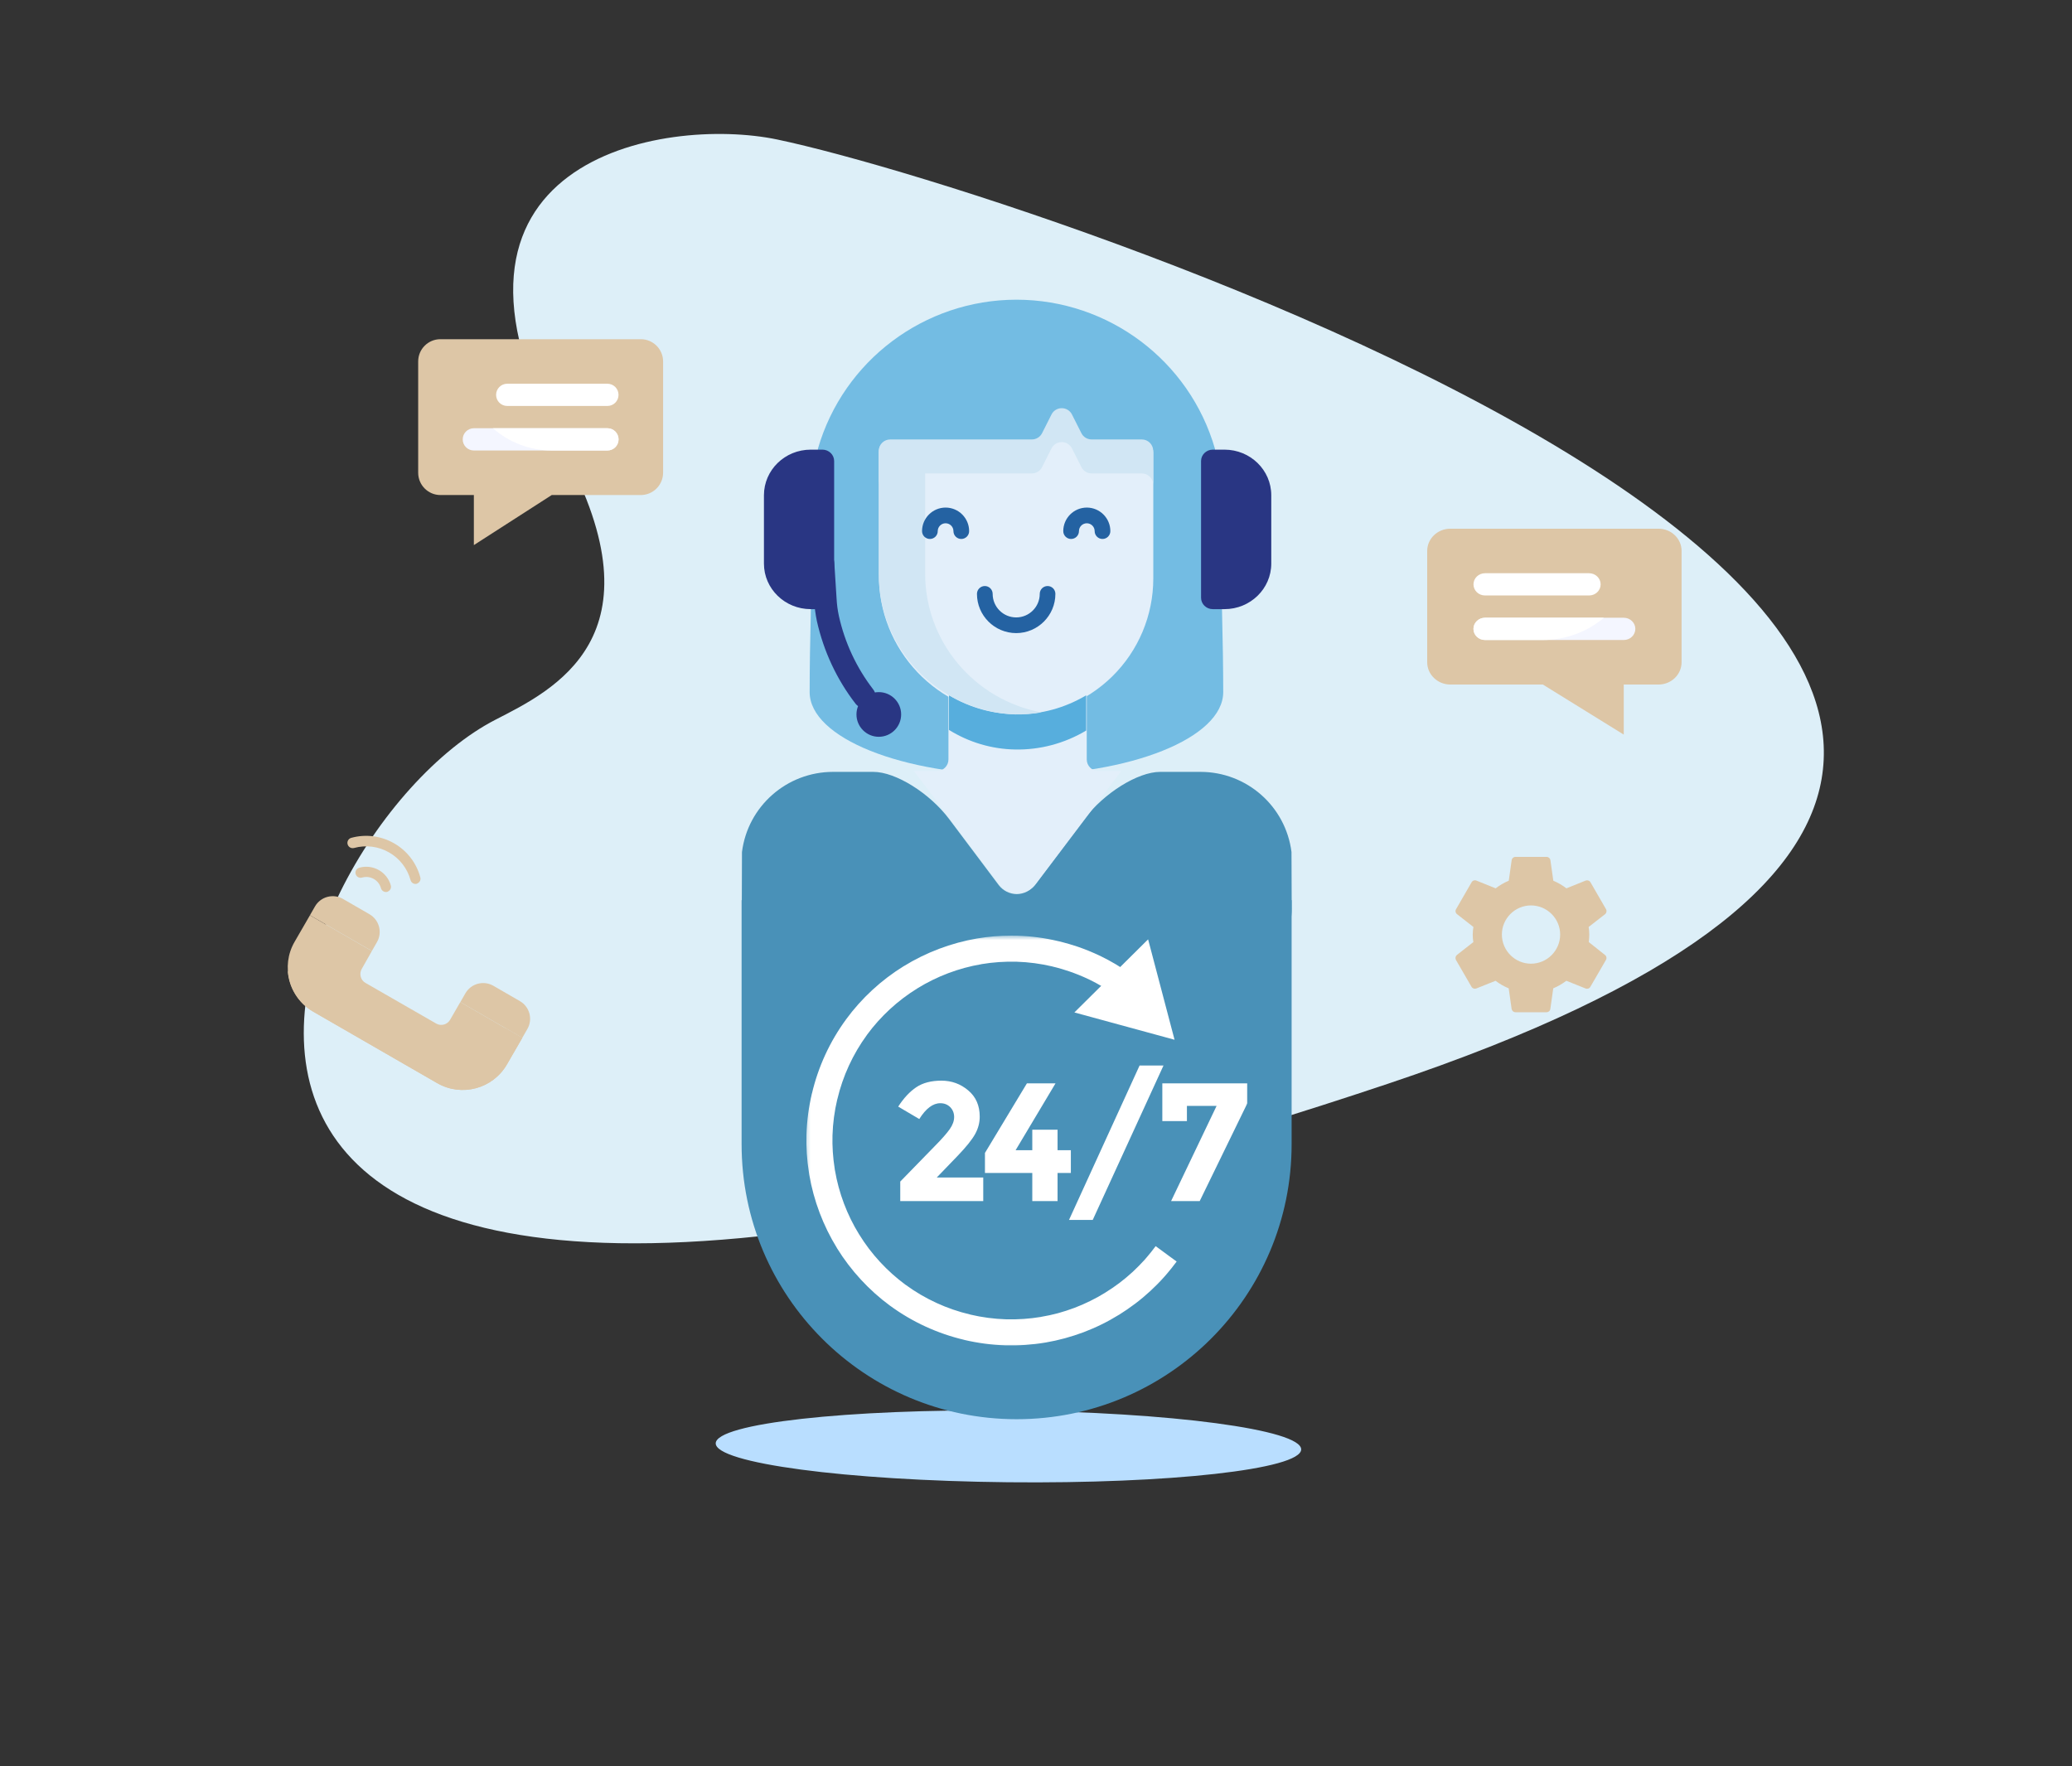 <svg width="400" height="341" viewBox="0 0 400 341" fill="none" xmlns="http://www.w3.org/2000/svg">
<rect x="0" y="0" width="400" height="341" fill="#333333" stroke="none"/>
<mask id="mask0_168_621" style="mask-type:luminance" maskUnits="userSpaceOnUse" x="0" y="0" width="400" height="309">
<path d="M399.672 0H0V309H399.672V0Z" fill="white"/>
</mask>
<g mask="url(#mask0_168_621)">
<path d="M251.193 279.85C251.116 283.669 225.762 286.5 194.547 286.177C163.34 285.852 138.1 282.485 138.17 278.656C138.247 274.826 163.601 271.994 194.816 272.33C226.024 272.654 251.263 276.021 251.193 279.85Z" fill="#B9DEFF"/>
<path d="M150.051 26.935C128.189 22.358 78.101 30.682 108.717 86.889C128.392 123.043 106.678 133.273 95.63 138.964C51.81 161.5 -5.347 300.732 267.947 209.237C493.335 133.795 200.161 37.441 150.051 26.935Z" fill="#DDEFF8"/>
<mask id="mask1_168_621" style="mask-type:luminance" maskUnits="userSpaceOnUse" x="44" y="155" width="73" height="61">
<path d="M44.938 155.097H116.124V215.942H44.938V155.097Z" fill="white"/>
</mask>
<g mask="url(#mask1_168_621)">
<path d="M71.79 183.614L59.831 176.715L56.867 181.842C54.146 186.554 55.77 192.587 60.482 195.309L84.39 209.112C89.108 211.844 95.142 210.22 97.863 205.508L100.826 200.381L88.861 193.472L86.886 196.899C86.338 197.835 85.133 198.158 84.197 197.611L70.567 189.775C70.103 189.52 69.766 189.08 69.64 188.575C69.497 188.065 69.572 187.526 69.833 187.072L71.79 183.614Z" fill="#DDC6A6"/>
<path d="M59.831 176.707L60.813 174.996C61.903 173.114 64.312 172.467 66.205 173.55L71.332 176.514C73.215 177.603 73.862 180.012 72.772 181.895L71.79 183.606L59.831 176.707Z" fill="#DDC6A6"/>
<path d="M88.868 193.479L89.85 191.769C90.94 189.886 93.349 189.239 95.242 190.323L100.369 193.286C102.252 194.376 102.899 196.785 101.809 198.668L100.827 200.378L88.868 193.479Z" fill="#DDC6A6"/>
<path d="M96.25 200.74C93.525 205.468 87.496 207.075 82.784 204.354L58.869 190.54C57.535 189.781 56.397 188.716 55.551 187.441C55.764 190.721 57.609 193.678 60.45 195.33L84.39 209.116C89.102 211.837 95.141 210.224 97.862 205.512L100.826 200.385L97.542 198.492L96.25 200.74Z" fill="#DDC6A6"/>
<path d="M74.995 172.061C74.918 172.119 74.846 172.161 74.768 172.192C74.515 172.255 74.246 172.218 74.019 172.087C73.781 171.963 73.623 171.737 73.55 171.49C73.124 169.918 71.496 168.984 69.919 169.426C69.574 169.543 69.189 169.448 68.922 169.202C68.661 168.94 68.559 168.572 68.655 168.213C68.757 167.865 69.046 167.602 69.409 167.516C72.028 166.803 74.74 168.351 75.453 170.97C75.565 171.401 75.367 171.846 74.995 172.061Z" fill="#DDC6A6"/>
<path d="M80.689 170.499C80.623 170.551 80.55 170.593 80.472 170.624C79.952 170.773 79.415 170.463 79.266 169.943C78.643 167.671 77.153 165.735 75.106 164.575C73.063 163.399 70.629 163.096 68.357 163.718C67.821 163.863 67.257 163.555 67.106 163.008C66.952 162.477 67.27 161.908 67.807 161.763C70.588 160.997 73.545 161.371 76.052 162.802C78.554 164.224 80.385 166.583 81.134 169.36C81.267 169.807 81.082 170.272 80.689 170.499Z" fill="#DDC6A6"/>
</g>
<mask id="mask2_168_621" style="mask-type:luminance" maskUnits="userSpaceOnUse" x="73" y="60" width="63" height="49">
<path d="M73.572 60.846H135.213V108.17H73.572V60.846Z" fill="white"/>
</mask>
<g mask="url(#mask2_168_621)">
<path d="M123.703 65.488H85.025C82.65 65.488 80.73 67.409 80.73 69.783V91.27C80.73 93.644 82.65 95.577 85.025 95.577H91.479V105.24L106.511 95.577H123.703C126.077 95.577 128.01 93.644 128.01 91.27V69.783C128.01 67.409 126.077 65.488 123.703 65.488Z" fill="#DDC6A6"/>
<path d="M117.259 78.379H97.92C96.739 78.379 95.772 77.425 95.772 76.232C95.772 75.051 96.739 74.085 97.92 74.085H117.259C118.452 74.085 119.407 75.051 119.407 76.232C119.407 77.425 118.452 78.379 117.259 78.379Z" fill="white"/>
<path d="M117.267 86.975H91.473C90.292 86.975 89.326 86.02 89.326 84.827C89.326 83.646 90.292 82.68 91.473 82.68H117.267C118.448 82.68 119.414 83.646 119.414 84.827C119.414 86.02 118.448 86.975 117.267 86.975Z" fill="#F4F6FF"/>
<path d="M119.412 84.827C119.412 83.646 118.446 82.68 117.265 82.68H95.169C98.307 85.448 102.34 86.975 106.515 86.975H117.265C118.446 86.975 119.412 86.02 119.412 84.827Z" fill="white"/>
</g>
<mask id="mask3_168_621" style="mask-type:luminance" maskUnits="userSpaceOnUse" x="268" y="97" width="65" height="48">
<path d="M332.066 97.433H268.039V144.757H332.066V97.433Z" fill="white"/>
</mask>
<g mask="url(#mask3_168_621)">
<path d="M279.994 102.076H320.17C322.636 102.076 324.631 103.996 324.631 106.371V127.857C324.631 130.232 322.636 132.164 320.17 132.164H313.465V141.828L297.851 132.164H279.994C277.528 132.164 275.52 130.232 275.52 127.857V106.371C275.52 103.996 277.528 102.076 279.994 102.076Z" fill="#DDC6A6"/>
<path d="M286.686 114.967H306.774C308.001 114.967 309.005 114.013 309.005 112.82C309.005 111.638 308.001 110.672 306.774 110.672H286.686C285.447 110.672 284.456 111.638 284.456 112.82C284.456 114.013 285.447 114.967 286.686 114.967Z" fill="white"/>
<path d="M286.679 123.563H313.472C314.698 123.563 315.702 122.608 315.702 121.415C315.702 120.234 314.698 119.268 313.472 119.268H286.679C285.452 119.268 284.449 120.234 284.449 121.415C284.449 122.608 285.452 123.563 286.679 123.563Z" fill="#F4F6FF"/>
<path d="M284.451 121.415C284.451 120.234 285.454 119.268 286.681 119.268H309.632C306.373 122.036 302.184 123.563 297.847 123.563H286.681C285.454 123.563 284.451 122.608 284.451 121.415Z" fill="white"/>
</g>
<mask id="mask4_168_621" style="mask-type:luminance" maskUnits="userSpaceOnUse" x="274" y="161" width="43" height="40">
<path d="M274.203 161.46H316.357V200.036H274.203V161.46Z" fill="white"/>
</mask>
<g mask="url(#mask4_168_621)">
<path d="M295.557 186.06C292.467 186.06 289.938 183.531 289.938 180.429C289.938 177.339 292.467 174.81 295.557 174.81C298.659 174.81 301.189 177.339 301.189 180.429C301.189 183.531 298.659 186.06 295.557 186.06ZM306.716 181.889C306.764 181.424 306.811 180.935 306.811 180.434C306.811 179.921 306.764 179.443 306.692 178.966L309.866 176.497C310.14 176.27 310.224 175.864 310.045 175.542L307.05 170.352C306.859 170.006 306.465 169.899 306.131 170.006L302.397 171.51C301.61 170.913 300.786 170.424 299.868 170.042L299.307 166.069C299.247 165.699 298.937 165.437 298.555 165.437H292.566C292.185 165.437 291.886 165.699 291.827 166.069L291.266 170.042C290.347 170.424 289.5 170.925 288.737 171.51L285.002 170.006C284.668 169.875 284.275 170.006 284.084 170.352L281.089 175.542C280.898 175.876 280.982 176.27 281.28 176.497L284.442 178.966C284.37 179.443 284.31 179.944 284.31 180.434C284.31 180.923 284.346 181.424 284.43 181.889L281.256 184.371C280.982 184.597 280.898 185.003 281.065 185.325L284.072 190.515C284.263 190.849 284.656 190.968 284.99 190.849L288.713 189.358C289.5 189.954 290.335 190.443 291.254 190.813L291.815 194.786C291.886 195.168 292.185 195.43 292.566 195.43H298.555C298.937 195.43 299.247 195.168 299.295 194.786L299.856 190.813C300.775 190.443 301.61 189.93 302.385 189.358L306.107 190.849C306.453 190.98 306.847 190.849 307.026 190.515L310.033 185.325C310.224 184.991 310.14 184.597 309.842 184.371L306.716 181.889Z" fill="#DDC6A6"/>
</g>
<mask id="mask5_168_621" style="mask-type:luminance" maskUnits="userSpaceOnUse" x="132" y="51" width="129" height="228">
<path d="M132.627 51.499H260.682V278.577H132.627V51.499Z" fill="white"/>
</mask>
<g mask="url(#mask5_168_621)">
<path d="M196.223 149.643C218.255 149.643 236.143 142.464 236.143 133.621C236.143 124.778 235.784 110.659 235.343 102.112L234.544 86.627C229.617 69.602 213.988 57.874 196.223 57.862C178.459 57.874 162.83 69.602 157.902 86.627L157.103 102.112C156.662 110.659 156.304 124.778 156.304 133.621C156.304 142.464 174.192 149.643 196.223 149.643Z" fill="#73BCE3"/>
<path d="M216.833 69.54C213.66 67.75 210.092 67.977 208.875 70.041C207.647 72.093 209.233 75.207 212.407 76.984C215.58 78.774 219.148 78.547 220.365 76.483C221.581 74.431 220.007 71.317 216.833 69.54Z" fill="#73BCE3"/>
<path d="M143.202 175.546C143.182 181.643 148.284 186.594 154.586 186.594H237.988C244.29 186.594 249.389 181.643 249.366 175.546L249.324 164.498C248.203 155.658 240.686 149.036 231.762 149.025H223.972C219.672 149.025 213.106 153.115 209.32 158.153L199.753 170.881C198.93 171.967 197.653 172.611 196.281 172.623C194.921 172.611 193.632 171.967 192.809 170.881L183.251 158.156C179.466 153.116 172.902 149.025 168.602 149.025H160.812C151.888 149.036 144.359 155.658 143.238 164.498L143.202 175.546Z" fill="#4991B8"/>
<path d="M209.798 146.637V134.241C201.542 139.002 191.354 139.002 183.098 134.241V146.637C183.098 147.854 182.096 148.856 180.867 148.856H176.429L192.929 170.677C193.752 171.787 195.064 172.431 196.448 172.431C197.832 172.431 199.144 171.787 199.968 170.677L216.467 148.856H212.029C210.8 148.856 209.798 147.854 209.798 146.637Z" fill="#E3EFFA"/>
<path d="M220.436 85.174H210.76C209.925 85.174 209.161 84.709 208.791 83.957L206.954 80.283C206.584 79.531 205.821 79.066 204.986 79.066C204.15 79.066 203.387 79.531 203.017 80.283L201.18 83.957C200.81 84.709 200.046 85.174 199.211 85.174H171.878C170.661 85.174 169.671 86.165 169.671 87.382V110.813C169.504 125.476 181.017 137.609 195.656 138.193C202.766 138.325 209.638 135.593 214.709 130.606C219.779 125.631 222.643 118.806 222.643 111.696V87.382C222.643 86.165 221.652 85.174 220.436 85.174Z" fill="#E3EFFA"/>
<path d="M209.69 141.042V134.242C201.505 139.134 191.388 139.134 183.204 134.242V140.923C187.058 143.321 191.448 144.622 195.946 144.705C200.766 144.8 205.526 143.536 209.69 141.042Z" fill="#57AEDD"/>
<path d="M220.418 84.843H210.742C209.907 84.843 209.143 84.377 208.773 83.65L206.936 80.011C206.566 79.271 205.803 78.806 204.968 78.806C204.132 78.806 203.369 79.271 202.999 80.011L201.162 83.65C200.792 84.377 200.028 84.843 199.193 84.843H171.86C170.644 84.843 169.653 85.821 169.653 87.038V93.588C169.653 92.383 170.644 91.405 171.86 91.405H199.193C200.028 91.405 200.792 90.939 201.162 90.2L202.999 86.561C203.369 85.821 204.132 85.356 204.968 85.356C205.803 85.356 206.566 85.821 206.936 86.561L208.773 90.2C209.143 90.939 209.907 91.405 210.742 91.405H220.418C221.635 91.405 222.625 92.383 222.625 93.588V87.038C222.625 85.821 221.635 84.843 220.418 84.843Z" fill="#D1E6F4"/>
<path d="M178.601 110.58V87.173C178.601 85.956 179.603 84.966 180.844 84.966H171.896C170.655 84.966 169.653 85.956 169.653 87.173V110.58C169.486 125.231 181.166 137.352 196.008 137.937C197.702 137.961 199.396 137.83 201.066 137.543C187.966 135.086 178.517 123.74 178.601 110.58Z" fill="#D1E6F4"/>
<path d="M188.603 114.659C188.603 113.824 189.283 113.144 190.118 113.144C190.953 113.144 191.633 113.824 191.633 114.659C191.633 117.164 193.662 119.204 196.179 119.204C198.684 119.204 200.724 117.164 200.724 114.659C200.724 113.824 201.393 113.144 202.24 113.144C203.075 113.144 203.743 113.824 203.743 114.659C203.743 118.835 200.355 122.223 196.179 122.235C191.991 122.223 188.603 118.835 188.603 114.659Z" fill="#2462A2"/>
<path d="M212.839 104.058C212.003 104.058 211.323 103.378 211.323 102.543C211.323 101.708 210.643 101.028 209.808 101.028C208.973 101.028 208.293 101.708 208.293 102.543C208.293 103.378 207.613 104.058 206.778 104.058C205.943 104.058 205.263 103.378 205.263 102.543C205.263 100.038 207.303 97.997 209.808 97.997C212.314 97.997 214.354 100.038 214.354 102.543C214.354 103.378 213.674 104.058 212.839 104.058Z" fill="#2462A2"/>
<path d="M185.577 104.058C184.742 104.058 184.062 103.378 184.062 102.543C184.062 101.708 183.382 101.028 182.546 101.028C181.711 101.028 181.031 101.708 181.031 102.543C181.031 103.378 180.351 104.058 179.516 104.058C178.681 104.058 178.001 103.378 178.001 102.543C178.001 100.038 180.041 97.997 182.546 97.997C185.052 97.997 187.092 100.038 187.092 102.543C187.092 103.378 186.412 104.058 185.577 104.058Z" fill="#2462A2"/>
<path d="M166.858 136.696C166.19 136.696 165.57 136.386 165.152 135.849C161.537 131.172 158.996 125.72 157.695 119.886C157.421 118.562 157.242 117.213 157.171 115.865L156.717 108.91C156.681 108.313 156.872 107.729 157.254 107.287C157.636 106.834 158.173 106.571 158.745 106.524C159.938 106.464 160.964 107.383 161.06 108.612L161.501 115.567C161.561 116.688 161.704 117.81 161.943 118.908C163.088 124.085 165.355 128.929 168.564 133.093C169.089 133.761 169.185 134.68 168.815 135.443C168.457 136.219 167.705 136.708 166.87 136.708L166.858 136.696Z" fill="#293683"/>
<path d="M156.51 86.813H158.777C160.017 86.813 161.032 87.803 161.032 89.008V115.41C161.032 116.627 160.017 117.606 158.777 117.606H156.51C151.523 117.606 147.479 113.668 147.479 108.813V95.618C147.479 90.75 151.523 86.813 156.51 86.813Z" fill="#293683"/>
<path d="M234.12 86.813H236.387C241.374 86.813 245.418 90.75 245.418 95.618V108.813C245.418 113.668 241.374 117.606 236.387 117.606H234.12C232.879 117.606 231.865 116.627 231.865 115.41V89.008C231.865 87.803 232.879 86.813 234.12 86.813Z" fill="#293683"/>
<path d="M173.967 137.933C173.967 140.319 172.034 142.252 169.648 142.252C167.274 142.252 165.341 140.319 165.341 137.933C165.341 135.559 167.274 133.626 169.648 133.626C172.034 133.626 173.967 135.559 173.967 137.933Z" fill="#293683"/>
<path d="M369.846 14.913V292.893H53.688V14.913H369.846Z" stroke="#2462A2" stroke-opacity="0.5" stroke-width="0.398"/>
<path d="M143.167 173.789V220.914C143.167 250.239 166.932 274.005 196.257 274.005C225.582 274.005 249.348 250.239 249.348 220.914V173.789H143.167Z" fill="#4991B8"/>
</g>
<mask id="mask6_168_621" style="mask-type:luminance" maskUnits="userSpaceOnUse" x="155" y="180" width="87" height="81">
<path d="M155.295 180.549H241.195V260.483H155.295V180.549Z" fill="white"/>
</mask>
<g mask="url(#mask6_168_621)">
<path d="M188.643 181.191H188.631C183.62 182.05 178.788 183.875 174.457 186.548C174.457 186.548 174.457 186.548 174.445 186.548C170.127 189.22 166.321 192.728 163.326 196.82C163.314 196.832 163.314 196.832 163.314 196.844C160.2 201.091 157.958 205.97 156.753 211.089C156.753 211.101 156.753 211.101 156.741 211.101C156.132 213.701 155.774 216.362 155.691 219.034C155.619 221.492 155.774 223.95 156.168 226.372C156.18 226.503 156.204 226.646 156.228 226.789V226.801C157.087 231.812 158.912 236.644 161.584 240.974C161.584 240.974 161.584 240.974 161.584 240.986C164.257 245.305 167.764 249.111 171.857 252.118C171.868 252.118 171.868 252.118 171.868 252.118C176.116 255.231 181.007 257.474 186.125 258.679C186.125 258.679 186.137 258.679 186.137 258.691C188.738 259.3 191.399 259.658 194.071 259.741C196.66 259.813 199.261 259.634 201.826 259.204H201.838C203.091 258.99 204.331 258.715 205.56 258.381C206.789 258.047 207.994 257.653 209.187 257.212C210.368 256.759 211.537 256.257 212.671 255.697C213.816 255.136 214.926 254.516 216.011 253.847C216.011 253.847 216.011 253.847 216.023 253.847C217.097 253.179 218.147 252.452 219.161 251.688C220.175 250.925 221.153 250.101 222.084 249.242C223.015 248.383 223.909 247.477 224.756 246.522C224.756 246.522 224.959 246.284 225.377 245.806C225.782 245.317 226.403 244.589 227.154 243.563C226.474 243.074 226.14 242.824 226.14 242.824C225.806 242.573 225.46 242.323 225.126 242.084C224.792 241.833 224.446 241.583 224.112 241.332C224.112 241.332 223.778 241.094 223.098 240.593C222.442 241.487 221.905 242.132 221.547 242.549C221.189 242.967 221.01 243.182 221.01 243.182C220.271 244.005 219.483 244.792 218.672 245.556C217.861 246.307 217.002 247.011 216.119 247.691C215.236 248.359 214.317 248.98 213.375 249.564C213.375 249.576 213.375 249.576 213.363 249.576C212.42 250.161 211.454 250.698 210.452 251.187C209.462 251.676 208.447 252.118 207.409 252.511C206.372 252.905 205.31 253.239 204.248 253.537C203.174 253.824 202.088 254.062 200.991 254.241L200.979 254.253C198.748 254.623 196.481 254.778 194.226 254.718C191.9 254.647 189.573 254.337 187.295 253.8C187.295 253.8 187.283 253.8 187.283 253.788C182.809 252.738 178.55 250.781 174.839 248.061C174.839 248.061 174.839 248.061 174.827 248.061C171.26 245.436 168.194 242.12 165.867 238.338C165.867 238.338 165.856 238.338 165.856 238.326C163.529 234.556 161.93 230.332 161.191 225.966C161.191 225.954 161.179 225.954 161.179 225.942C161.167 225.823 161.143 225.703 161.131 225.584C160.797 223.472 160.654 221.325 160.713 219.189C160.785 216.863 161.095 214.536 161.632 212.258L161.644 212.246C162.694 207.772 164.651 203.513 167.371 199.802V199.79C169.995 196.223 173.312 193.157 177.094 190.831C177.094 190.831 177.094 190.819 177.106 190.819C180.876 188.492 185.099 186.894 189.466 186.154C189.478 186.154 189.478 186.154 189.49 186.142C191.721 185.772 193.988 185.617 196.243 185.677C198.581 185.748 200.895 186.058 203.174 186.595L203.186 186.607C203.186 186.607 203.46 186.667 204.009 186.81C204.558 186.965 205.381 187.18 206.443 187.55C208.579 188.289 211.776 189.566 215.451 192.203C215.952 191.523 216.19 191.188 216.19 191.188C216.441 190.843 216.679 190.508 216.93 190.174C217.169 189.828 217.419 189.494 217.67 189.148C217.67 189.148 217.908 188.814 218.397 188.134C214.174 185.104 210.511 183.636 208.078 182.789C206.849 182.372 205.906 182.121 205.286 181.954C204.654 181.787 204.343 181.716 204.343 181.716H204.331C201.731 181.095 199.07 180.737 196.398 180.654C196.004 180.654 195.61 180.642 195.205 180.642C193.009 180.642 190.814 180.821 188.643 181.191Z" fill="white"/>
<path d="M207.409 195.472L226.748 200.745L221.642 181.358L207.409 195.472Z" fill="white"/>
<path d="M183.338 218.019C183.91 217.208 184.197 216.42 184.197 215.669C184.197 214.905 183.946 214.273 183.445 213.76C182.944 213.259 182.311 212.996 181.524 212.996C180.092 212.996 178.744 214.022 177.468 216.05L173.399 213.652C174.461 212.006 175.63 210.753 176.895 209.906C178.16 209.059 179.782 208.641 181.739 208.641C183.707 208.641 185.425 209.262 186.905 210.515C188.396 211.755 189.136 213.449 189.136 215.597C189.136 216.766 188.837 217.888 188.241 218.961C187.644 220.035 186.547 221.407 184.948 223.077L180.844 227.337H189.816V231.894H173.793V228.124L180.45 221.288C181.798 219.928 182.765 218.83 183.338 218.019Z" fill="white"/>
<path d="M199.283 222.07V218.109H204.163V222.07H206.728V226.461H204.163V231.889H199.283V226.461H190.145V222.595L198.245 209.161H203.769L196.062 222.07H199.283Z" fill="white"/>
<path d="M219.998 205.714H224.615L210.954 235.529H206.373L219.998 205.714Z" fill="white"/>
<path d="M224.387 216.451V209.161H240.803V213.003L231.605 231.889H226.081L234.862 213.516H229.135V216.451H224.387Z" fill="white"/>
</g>
</g>
</svg>
